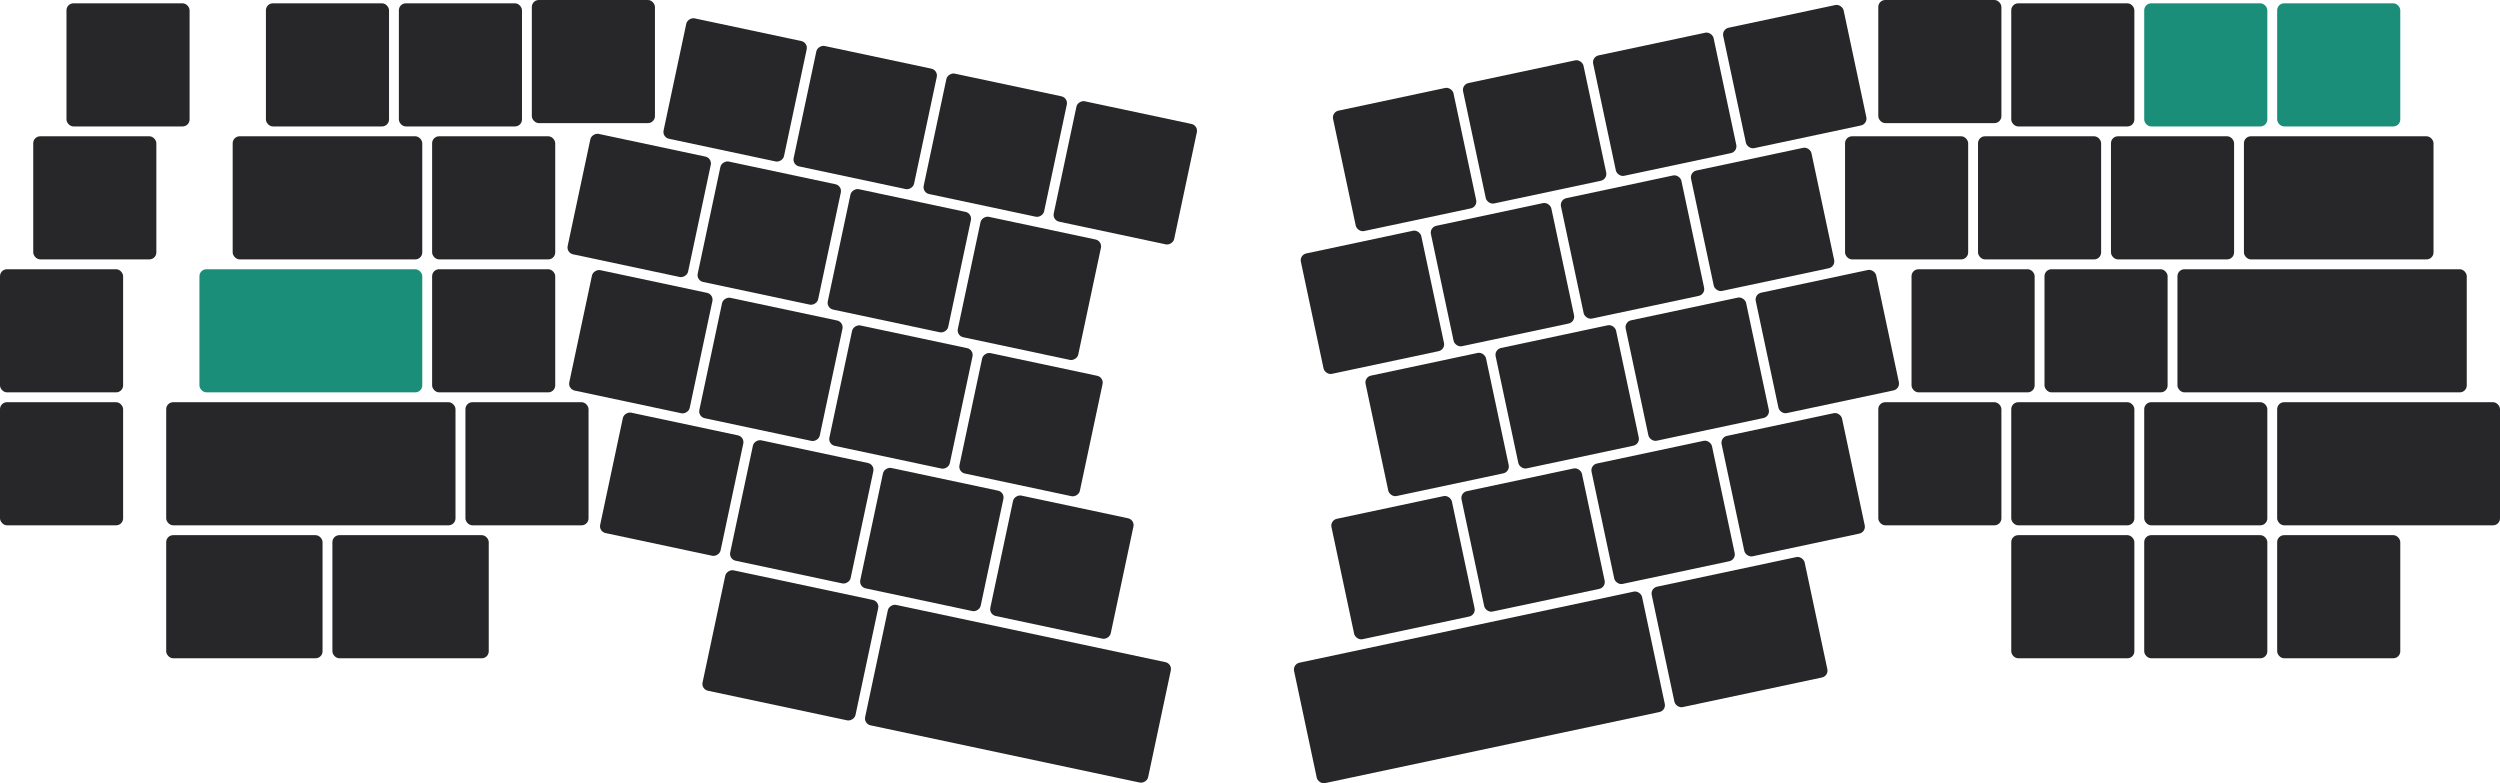 <?xml version="1.0" encoding="UTF-8"?>
<svg id="_0" data-name="0" xmlns="http://www.w3.org/2000/svg" viewBox="0 0 1015.35 318.11">
  <defs>
    <style>
      .cls-1 {
        fill: #272729;
      }

      .cls-1, .cls-2 {
        stroke-width: 0px;
      }

      .cls-2 {
        fill: #1a8e78;
      }
    </style>
  </defs>
  <rect class="cls-1" x="326.39" y="22.74" width="50" height="50" rx="2.83" ry="2.83" transform="translate(231.64 381.52) rotate(-78)"/>
  <rect class="cls-1" x="27" y="1.35" width="50" height="50" rx="2.83" ry="2.83"/>
  <rect class="cls-1" x="108" y="1.35" width="50" height="50" rx="2.83" ry="2.83"/>
  <rect class="cls-1" x="162" y="1.35" width="50" height="50" rx="2.83" ry="2.83"/>
  <rect class="cls-1" x="216" y="0" width="50" height="50" rx="2.83" ry="2.83"/>
  <rect class="cls-1" x="273.57" y="11.51" width="50" height="50" rx="2.83" ry="2.83" transform="translate(200.78 320.97) rotate(-78)"/>
  <rect class="cls-1" x="379.21" y="33.96" width="50" height="50" rx="2.83" ry="2.83" transform="translate(262.5 442.08) rotate(-78)"/>
  <rect class="cls-1" x="432.03" y="45.19" width="50" height="50" rx="2.83" ry="2.83" transform="translate(293.35 502.64) rotate(-78)"/>
  <rect class="cls-1" x="13.5" y="55.35" width="50" height="50" rx="2.83" ry="2.83"/>
  <rect class="cls-1" x="175.5" y="55.35" width="50" height="50" rx="2.83" ry="2.83"/>
  <rect class="cls-1" x="234.61" y="58.44" width="50" height="50" rx="2.83" ry="2.83" transform="translate(124.02 320.03) rotate(-78)"/>
  <rect class="cls-1" x="287.43" y="69.66" width="50" height="50" rx="2.83" ry="2.83" transform="translate(154.88 380.59) rotate(-78)"/>
  <rect class="cls-1" x="340.25" y="80.89" width="50" height="50" rx="2.83" ry="2.83" transform="translate(185.74 441.15) rotate(-78)"/>
  <rect class="cls-1" x="393.07" y="92.12" width="50" height="50" rx="2.83" ry="2.83" transform="translate(216.59 501.7) rotate(-78)"/>
  <rect class="cls-1" y="109.35" width="50" height="50" rx="2.83" ry="2.83"/>
  <rect class="cls-2" x="81" y="109.35" width="90.5" height="50" rx="2.83" ry="2.83"/>
  <rect class="cls-1" x="175.5" y="109.35" width="50" height="50" rx="2.83" ry="2.83"/>
  <rect class="cls-1" x="288.09" y="125.01" width="50" height="50" rx="2.83" ry="2.83" transform="translate(101.27 425.07) rotate(-78)"/>
  <rect class="cls-1" x="340.91" y="136.24" width="50" height="50" rx="2.83" ry="2.83" transform="translate(132.12 485.63) rotate(-78)"/>
  <rect class="cls-1" y="163.35" width="50" height="50" rx="2.83" ry="2.83"/>
  <rect class="cls-1" x="67.5" y="163.35" width="117.5" height="50" rx="2.83" ry="2.83"/>
  <rect class="cls-1" x="189.03" y="163.35" width="50" height="50" rx="2.83" ry="2.83"/>
  <rect class="cls-1" x="300.63" y="182.88" width="50" height="50" rx="2.83" ry="2.83" transform="translate(54.59 483.18) rotate(-78)"/>
  <rect class="cls-1" x="353.45" y="194.11" width="50" height="50" rx="2.83" ry="2.83" transform="translate(85.45 543.74) rotate(-78)"/>
  <rect class="cls-1" x="67.5" y="217.35" width="63.5" height="50" rx="2.83" ry="2.83"/>
  <rect class="cls-1" x="135" y="217.35" width="63.5" height="50" rx="2.83" ry="2.83"/>
  <rect class="cls-1" x="296.01" y="230.35" width="50" height="63.5" rx="2.83" ry="2.83" transform="translate(-2.11 521.6) rotate(-78)"/>
  <rect class="cls-1" x="598.28" y="28.57" width="50" height="50" rx="2.83" ry="2.83" transform="translate(2.48 130.76) rotate(-12)"/>
  <rect class="cls-1" x="651.11" y="17.34" width="50" height="50" rx="2.83" ry="2.83" transform="translate(5.97 141.5) rotate(-12)"/>
  <rect class="cls-1" x="703.93" y="6.11" width="50" height="50" rx="2.83" ry="2.83" transform="translate(9.46 152.23) rotate(-12)"/>
  <rect class="cls-1" x="762.85" width="50" height="50" rx="2.83" ry="2.83"/>
  <rect class="cls-1" x="816.85" y="1.35" width="50" height="50" rx="2.83" ry="2.83"/>
  <rect class="cls-2" x="924.85" y="1.35" width="50" height="50" rx="2.83" ry="2.83"/>
  <rect class="cls-2" x="870.85" y="1.35" width="50" height="50" rx="2.83" ry="2.83"/>
  <rect class="cls-1" x="911.35" y="55.35" width="77" height="50" rx="2.83" ry="2.83"/>
  <rect class="cls-1" x="803.35" y="55.35" width="50" height="50" rx="2.83" ry="2.83"/>
  <rect class="cls-1" x="749.35" y="55.35" width="50" height="50" rx="2.83" ry="2.83"/>
  <rect class="cls-1" x="532.4" y="97.78" width="50" height="50" rx="2.83" ry="2.83" transform="translate(-13.35 118.57) rotate(-12)"/>
  <rect class="cls-1" x="585.22" y="86.55" width="50" height="50" rx="2.83" ry="2.83" transform="translate(-9.86 129.31) rotate(-12)"/>
  <rect class="cls-1" x="638.04" y="75.32" width="50" height="50" rx="2.83" ry="2.83" transform="translate(-6.37 140.05) rotate(-12)"/>
  <rect class="cls-1" x="690.86" y="64.1" width="50" height="50" rx="2.83" ry="2.83" transform="translate(-2.88 150.78) rotate(-12)"/>
  <rect class="cls-1" x="558.68" y="147.4" width="50" height="50" rx="2.83" ry="2.83" transform="translate(-23.09 125.12) rotate(-12)"/>
  <rect class="cls-1" x="611.5" y="136.17" width="50" height="50" rx="2.83" ry="2.83" transform="translate(-19.6 135.86) rotate(-12)"/>
  <rect class="cls-1" x="664.32" y="124.94" width="50" height="50" rx="2.83" ry="2.83" transform="translate(-16.11 146.59) rotate(-12)"/>
  <rect class="cls-1" x="776.35" y="109.35" width="50" height="50" rx="2.83" ry="2.83"/>
  <rect class="cls-1" x="830.35" y="109.35" width="50" height="50" rx="2.83" ry="2.83"/>
  <rect class="cls-1" x="884.35" y="109.35" width="117.5" height="50" rx="2.83" ry="2.83"/>
  <rect class="cls-1" x="544.82" y="205.55" width="50" height="50" rx="2.83" ry="2.83" transform="translate(-35.48 123.51) rotate(-12)"/>
  <rect class="cls-1" x="597.64" y="194.32" width="50" height="50" rx="2.83" ry="2.83" transform="translate(-31.99 134.25) rotate(-12)"/>
  <rect class="cls-1" x="650.46" y="183.1" width="50" height="50" rx="2.83" ry="2.83" transform="translate(-28.51 144.98) rotate(-12)"/>
  <rect class="cls-1" x="703.28" y="171.87" width="50" height="50" rx="2.83" ry="2.83" transform="translate(-25.02 155.72) rotate(-12)"/>
  <rect class="cls-1" x="762.85" y="163.35" width="50" height="50" rx="2.83" ry="2.83"/>
  <rect class="cls-1" x="816.85" y="163.35" width="50" height="50" rx="2.83" ry="2.83"/>
  <rect class="cls-1" x="870.85" y="163.35" width="50" height="50" rx="2.83" ry="2.83"/>
  <rect class="cls-1" x="924.85" y="163.35" width="90.5" height="50" rx="2.83" ry="2.83"/>
  <rect class="cls-1" x="528.6" y="254.16" width="144.5" height="50" rx="2.83" ry="2.83" transform="translate(-44.91 131.03) rotate(-12)"/>
  <rect class="cls-1" x="674.74" y="231.71" width="63.5" height="50" rx="2.83" ry="2.83" transform="translate(-37.93 152.5) rotate(-12)"/>
  <rect class="cls-1" x="816.85" y="217.35" width="50" height="50" rx="2.83" ry="2.83"/>
  <rect class="cls-1" x="870.85" y="217.35" width="50" height="50" rx="2.83" ry="2.83"/>
  <rect class="cls-1" x="924.85" y="217.35" width="50" height="50" rx="2.83" ry="2.83"/>
  <rect class="cls-1" x="717.14" y="113.72" width="50" height="50" rx="2.83" ry="2.83" transform="translate(-12.62 157.33) rotate(-12)"/>
  <rect class="cls-1" x="545.47" y="39.79" width="50" height="50" rx="2.83" ry="2.83" transform="translate(-1 120.02) rotate(-12)"/>
  <rect class="cls-1" x="393.73" y="147.46" width="50" height="50" rx="2.83" ry="2.83" transform="translate(162.98 546.19) rotate(-78)"/>
  <rect class="cls-1" x="406.27" y="205.34" width="50" height="50" rx="2.83" ry="2.83" transform="translate(116.3 604.29) rotate(-78)"/>
  <rect class="cls-1" x="388.44" y="223" width="50" height="117.5" rx="2.83" ry="2.83" transform="translate(51.89 627.58) rotate(-78)"/>
  <rect class="cls-1" x="235.27" y="113.78" width="50" height="50" rx="2.83" ry="2.83" transform="translate(70.41 364.51) rotate(-78)"/>
  <rect class="cls-1" x="247.81" y="171.65" width="50" height="50" rx="2.83" ry="2.83" transform="translate(23.74 422.62) rotate(-78)"/>
  <rect class="cls-1" x="857.35" y="55.35" width="50" height="50" rx="2.83" ry="2.83"/>
  <rect class="cls-1" x="94.5" y="55.35" width="77" height="50" rx="2.83" ry="2.83"/>
</svg>